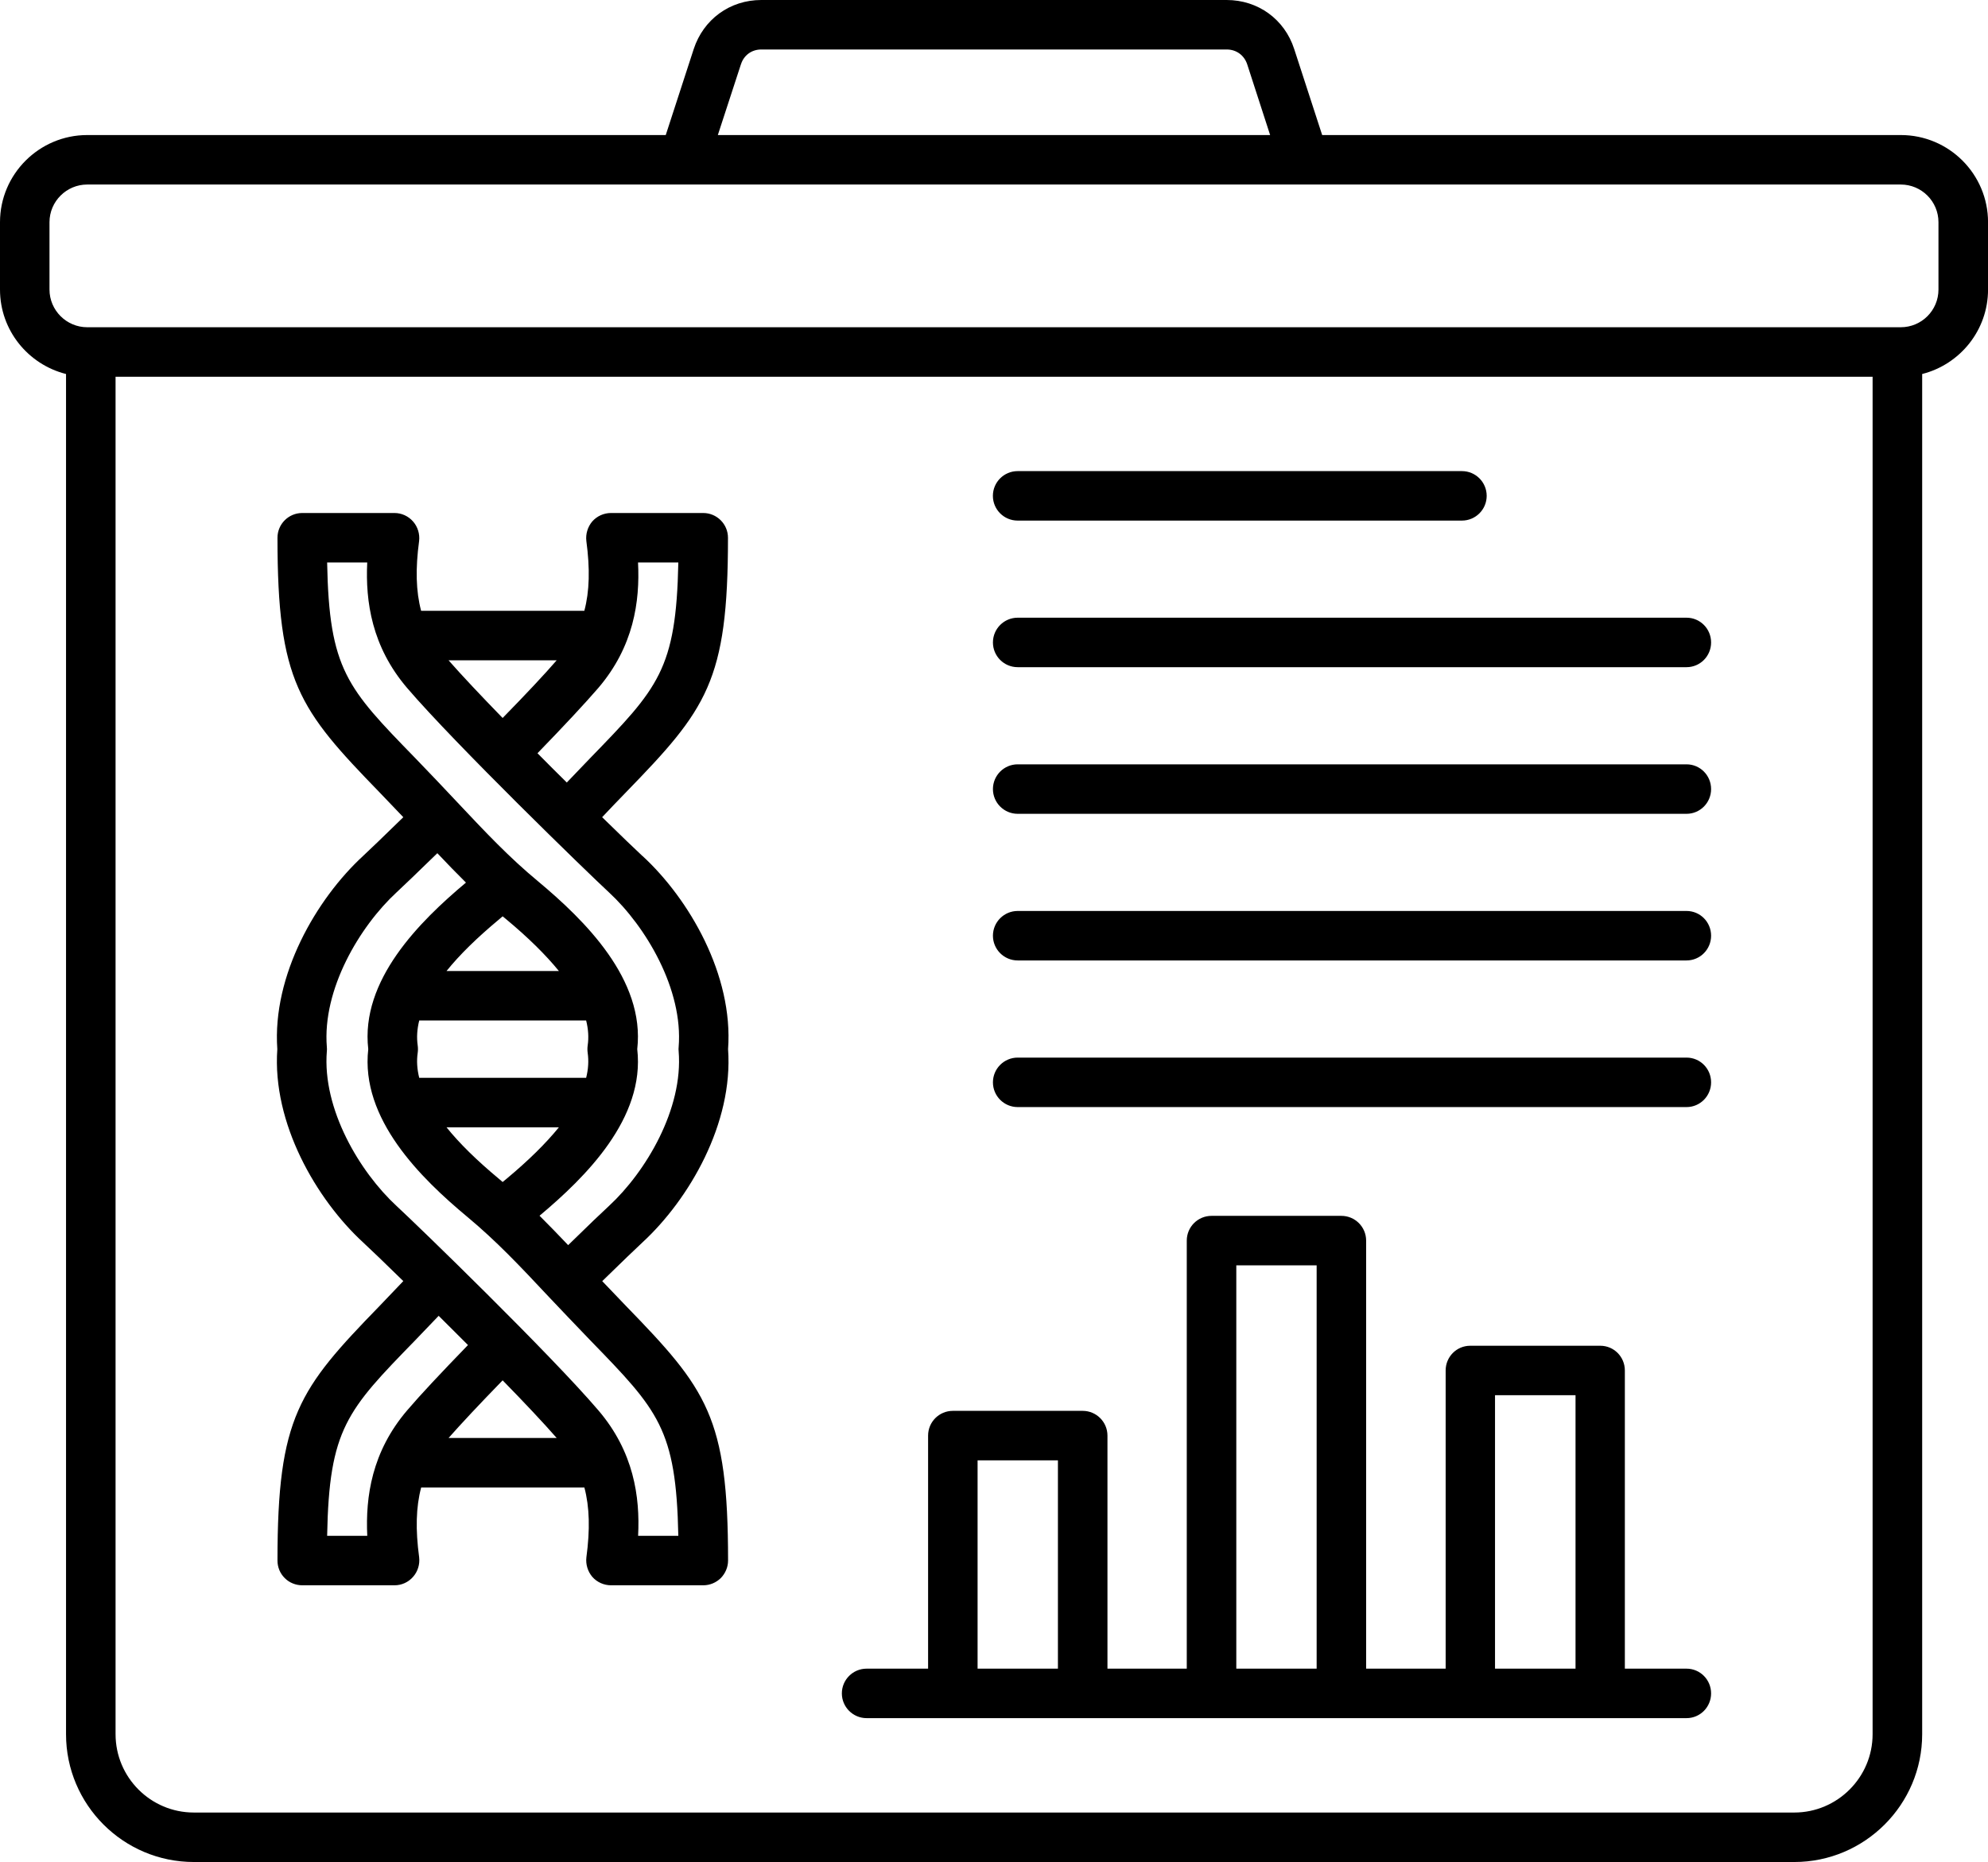 <?xml version="1.0" encoding="UTF-8"?>
<svg id="Layer_2" data-name="Layer 2" xmlns="http://www.w3.org/2000/svg" viewBox="0 0 482.02 451.56">
  <g id="Layer_1-2" data-name="Layer 1">
    <path d="m240.74,120.25c0-3.32,2.7-6,6-6h107.73c3.31,0,6,2.68,6,6s-2.7,6-6,6h-107.73c-3.31,0-6-2.69-6-6h0Zm174.14,142.23c0,3.31-2.65,6-5.96,6h-162.17c-3.31,0-6-2.69-6-6s2.7-6,6-6h162.17c3.31,0,5.96,2.68,5.96,6h0Zm0-35.56c0,3.31-2.65,6-5.96,6h-162.17c-3.31,0-6-2.69-6-6s2.7-6,6-6h162.17c3.31,0,5.96,2.68,5.96,6h0Zm0-35.56c0,3.31-2.65,6-5.96,6h-162.17c-3.31,0-6-2.69-6-6s2.7-6,6-6h162.17c3.31,0,5.96,2.69,5.96,6h0Zm0-35.56c0,3.32-2.65,6-5.96,6h-162.17c-3.31,0-6-2.68-6-6s2.7-6,6-6h162.17c3.31,0,5.96,2.69,5.96,6h0Zm-177.85,198.35h19.48v50.52h-19.48v-50.52h0Zm62.73-47.29h19.48v97.81h-19.48v-97.81h0Zm62.73,31.5h19.52v66.31h-19.52v-66.31h0Zm46.43,66.31h-14.95v-72.31c0-3.32-2.65-6-5.96-6h-31.53c-3.31,0-5.96,2.68-5.96,6v72.31h-19.28v-103.81c0-3.32-2.7-6-6-6h-31.49c-3.31,0-6,2.68-6,6v103.81h-19.23v-56.52c0-3.32-2.7-6-6-6h-31.49c-3.31,0-6,2.68-6,6v56.52h-14.91c-3.31,0-6,2.69-6,6s2.7,6,6,6h198.8c3.31,0,5.96-2.69,5.96-6s-2.65-6-5.96-6h0Zm-261.28-112.2c-1.51,1.38-5.06,4.77-9.88,9.49-2.33-2.47-4.66-4.83-6.94-7.13,11.23-9.41,25.61-23.67,23.69-40.4,1.92-16.9-12.78-31.29-24.05-40.7-7.06-5.85-12.66-11.81-19.77-19.37-2.94-3.13-6.29-6.68-10.01-10.52-16.54-17-20.87-21.44-21.36-47.43h9.72c-.45,9.47,1.1,20.4,9.68,30.44,11.64,13.6,43.86,44.88,48.92,49.55,8.94,8.26,18.05,23.54,16.91,37.53-.04.34-.04.67,0,1,1.14,14-7.96,29.27-16.91,37.54h0Zm-39.37-56.99h27.24c-3.19-3.91-7.39-8.07-12.74-12.52-.33-.25-.57-.5-.9-.74-.29.24-.57.5-.86.74-5.35,4.45-9.6,8.61-12.74,12.52h0Zm34.22,18.08c.29-1.95.16-3.97-.37-6.08h-40.47c-.53,2.11-.65,4.13-.37,6.08.08.58.08,1.17,0,1.75-.29,1.94-.16,3.97.37,6.08h40.47c.53-2.11.65-4.14.37-6.08-.08-.58-.08-1.17,0-1.75h0Zm-19.72,32.35c5.35-4.45,9.56-8.61,12.74-12.52h-27.24c3.14,3.91,7.39,8.07,12.74,12.52.29.24.57.49.86.74.29-.25.61-.5.9-.74h0Zm41.7,86.54c-.53-25.98-4.86-30.42-21.36-47.42-3.72-3.85-7.07-7.4-10.05-10.54-7.07-7.55-12.7-13.51-19.72-19.36-11.31-9.41-25.97-23.79-24.05-40.7-1.92-16.72,12.46-30.98,23.69-40.39-2.33-2.3-4.61-4.67-6.94-7.13-4.86,4.72-8.37,8.11-9.88,9.49-8.94,8.26-18.05,23.53-16.91,37.53.04.34.04.67,0,1-1.14,14,7.96,29.27,16.91,37.54,5.06,4.66,37.29,35.92,48.92,49.55,8.58,10.04,10.13,20.96,9.64,30.43h9.76Zm-29.49-23.72h-26.22c2.98-3.38,7.43-8.14,13.11-13.98,5.23,5.34,9.88,10.29,13.11,13.98h0Zm-45.94,23.72h-9.72c.49-25.98,4.82-30.42,21.36-47.42,2-2.07,3.88-4.05,5.68-5.93,2.33,2.3,4.7,4.69,7.11,7.09-6.62,6.83-11.6,12.14-14.74,15.83-8.58,10.04-10.13,20.96-9.68,30.43h0Zm19.72-212.32c3.23,3.69,7.92,8.65,13.11,13.99,5.72-5.84,10.17-10.6,13.11-13.99h-26.22Zm45.94-23.72c.49,9.47-1.06,20.4-9.64,30.44-3.19,3.69-8.13,9.01-14.74,15.82,2.37,2.41,4.78,4.8,7.11,7.1,1.76-1.86,3.68-3.85,5.68-5.93,16.5-17,20.83-21.45,21.36-47.43h-9.76Zm1.06,71.17c-1.67-1.56-5.27-4.99-9.76-9.4,1.76-1.87,3.68-3.89,5.72-5.98,19.64-20.22,24.79-26.95,24.79-61.79,0-3.31-2.7-6-6-6h-22.38c-1.72,0-3.39.75-4.53,2.05-1.1,1.3-1.63,3.03-1.43,4.74.9,6.69.78,12.18-.49,16.93h-39.57c-1.27-4.75-1.39-10.24-.49-16.93.2-1.71-.33-3.44-1.47-4.74-1.14-1.3-2.78-2.05-4.49-2.05h-22.38c-3.31,0-6,2.69-6,6,0,34.84,5.15,41.57,24.79,61.79,2.04,2.11,3.92,4.08,5.72,5.98-4.66,4.56-8.29,8.03-9.76,9.4-11.31,10.42-22.05,28.9-20.79,46.85-1.27,17.96,9.47,36.43,20.79,46.86,1.67,1.55,5.27,4.98,9.76,9.39-1.8,1.91-3.68,3.88-5.72,5.99-19.64,20.22-24.79,26.95-24.79,61.78,0,1.59.61,3.12,1.76,4.25,1.1,1.12,2.65,1.75,4.25,1.75h22.38c1.72,0,3.35-.74,4.49-2.05,1.14-1.3,1.67-3.02,1.47-4.74-.9-6.68-.78-12.17.49-16.93h39.57c1.27,4.76,1.39,10.25.49,16.93-.2,1.72.33,3.44,1.43,4.74,1.14,1.31,2.82,2.05,4.53,2.05h22.38c1.59,0,3.1-.63,4.25-1.75,1.1-1.13,1.76-2.66,1.76-4.25,0-34.83-5.15-41.56-24.79-61.78-2.04-2.11-3.92-4.08-5.72-5.98,4.66-4.56,8.29-8.03,9.76-9.4,11.31-10.43,22.05-28.9,20.75-46.86,1.31-17.95-9.43-36.43-20.75-46.85h0ZM470.01,70.22c0,5.04-4.08,9.14-9.15,9.14H21.15c-5.02,0-9.15-4.1-9.15-9.14v-16.33c0-5.04,4.12-9.14,9.15-9.14h439.71c5.06,0,9.15,4.1,9.15,9.14v16.33h0Zm-34.96,369.34c10.45,0,18.99-8.53,18.99-19V91.36H28.02v329.2c0,10.47,8.49,19,18.99,19h388.05ZM179.65,15.62c.69-2.23,2.61-3.62,4.94-3.62h112.84c2.33,0,4.25,1.39,4.98,3.62l5.55,17.13h-133.91l5.59-17.13h0Zm281.21,17.13h-140.28l-6.78-20.85c-2.33-7.23-8.78-11.9-16.38-11.9h-112.84c-7.6,0-14.01,4.67-16.38,11.9l-6.78,20.85H21.15C9.52,32.75,0,42.23,0,53.89v16.33c0,9.88,6.82,18.17,16.01,20.48v329.86c0,17.09,13.88,31,31,31h388.05c17.07,0,31-13.91,31-31V90.7c9.15-2.31,15.97-10.6,15.97-20.48v-16.33c0-11.66-9.47-21.14-21.15-21.14Z" fill-rule="evenodd" stroke-width="0"/>
  </g>
</svg>